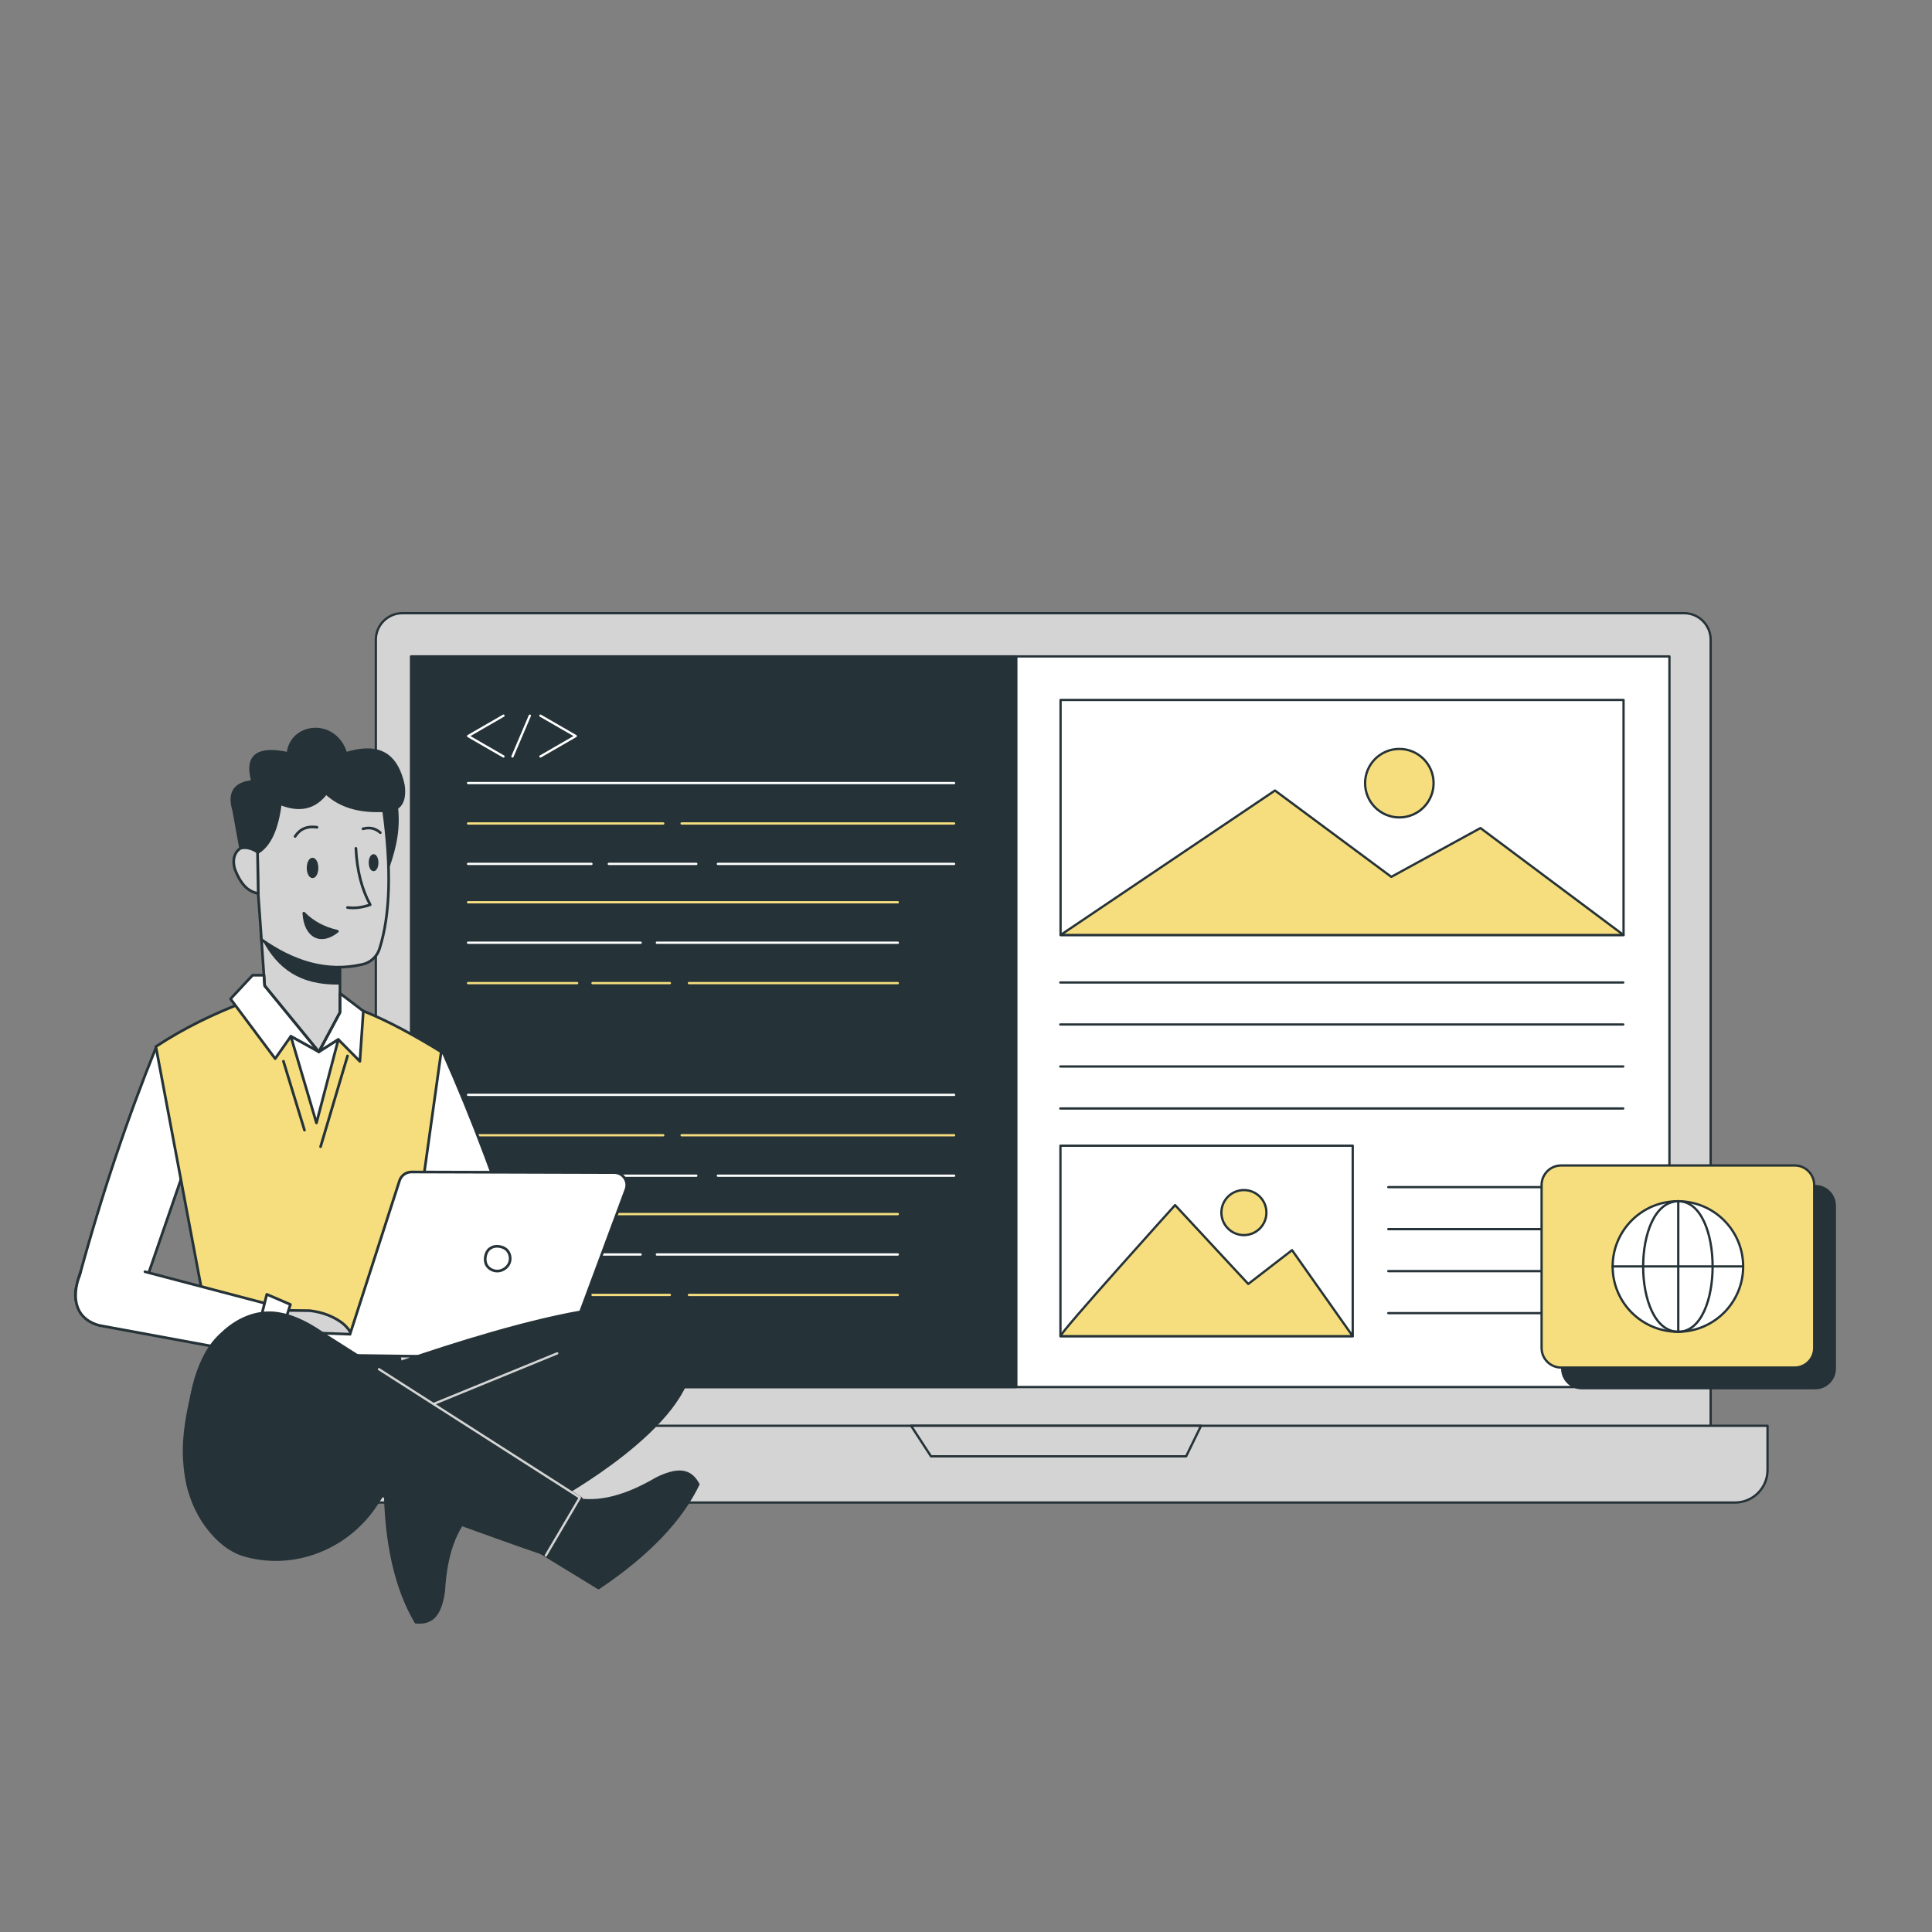 <svg xmlns="http://www.w3.org/2000/svg" xmlns:xlink="http://www.w3.org/1999/xlink" width="500" zoomAndPan="magnify" viewBox="0 0 375 375" height="500" preserveAspectRatio="xMidYMid meet" version="1.0"><rect x="0" y="0" width="375" height="375" fill="#808080" stroke="none"/><path stroke-linecap="round" transform="matrix(0.222, 0, 0, 0.222, 202.496, 199.837)" fill-opacity="1" fill="#d4d4d4" fill-rule="nonzero" stroke-linejoin="round" d="M 583.532 364.057 C 583.532 364.057 -583.531 364.057 -583.531 364.057 C -583.531 364.057 -583.531 -340.808 -583.531 -340.808 C -583.531 -353.658 -573.125 -364.047 -560.275 -364.047 C -560.275 -364.047 560.276 -364.047 560.276 -364.047 C 573.126 -364.047 583.532 -353.658 583.532 -340.808 C 583.532 -340.808 583.532 364.057 583.532 364.057 Z M 583.532 364.057 " stroke="#253237" stroke-width="2" stroke-opacity="1" stroke-miterlimit="4"/><path stroke-linecap="round" transform="matrix(0.222, 0, 0, 0.222, 202.772, 284.19)" fill-opacity="1" fill="#d4d4d4" fill-rule="nonzero" stroke-linejoin="round" d="M 603.577 33.562 C 603.577 33.562 -605.463 33.562 -605.463 33.562 C -620.123 33.562 -631.988 21.679 -631.988 7.036 C -631.988 7.036 -631.988 -33.552 -631.988 -33.552 C -631.988 -33.552 632.002 -33.552 632.002 -33.552 C 632.002 -33.552 632.002 5.138 632.002 5.138 C 632.002 20.835 619.275 33.562 603.577 33.562 Z M 603.577 33.562 " stroke="#253237" stroke-width="2" stroke-opacity="1" stroke-miterlimit="4"/><path stroke-linecap="round" transform="matrix(0.222, 0, 0, 0.222, 204.982, 279.702)" fill-opacity="1" fill="#d4d4d4" fill-rule="nonzero" stroke-linejoin="round" d="M -126.78 -13.355 C -126.78 -13.355 -109.377 13.364 -109.377 13.364 C -109.377 13.364 113.727 13.364 113.727 13.364 C 113.727 13.364 126.77 -13.355 126.77 -13.355 C 126.77 -13.355 -126.78 -13.355 -126.78 -13.355 Z M -126.78 -13.355 " stroke="#253237" stroke-width="2" stroke-opacity="1" stroke-miterlimit="4"/><path stroke-linecap="round" transform="matrix(0.222, 0, 0, 0.222, 201.944, 198.318)" fill-opacity="1" fill="#ffffff" fill-rule="nonzero" stroke-linejoin="round" d="M 549.965 319.407 C 549.965 319.407 -549.966 319.407 -549.966 319.407 C -549.966 319.407 -549.966 -319.4 -549.966 -319.4 C -549.966 -319.4 549.965 -319.4 549.965 -319.4 C 549.965 -319.4 549.965 319.407 549.965 319.407 Z M 549.965 319.407 " stroke="#253237" stroke-width="2" stroke-opacity="1" stroke-miterlimit="4"/><path stroke-linecap="round" transform="matrix(0.222, 0, 0, 0.222, 205.58, 190.478)" fill="none" stroke-linejoin="round" d="M 0.992 0.996 C 0.992 0.996 493.221 0.996 493.221 0.996 " stroke="#253237" stroke-width="2" stroke-opacity="1" stroke-miterlimit="4"/><path stroke-linecap="round" transform="matrix(0.222, 0, 0, 0.222, 205.58, 190.478)" fill="none" stroke-linejoin="round" d="M 0.992 37.717 C 0.992 37.717 493.221 37.717 493.221 37.717 " stroke="#253237" stroke-width="2" stroke-opacity="1" stroke-miterlimit="4"/><path stroke-linecap="round" transform="matrix(0.222, 0, 0, 0.222, 205.58, 190.478)" fill="none" stroke-linejoin="round" d="M 0.992 74.438 C 0.992 74.438 493.221 74.438 493.221 74.438 " stroke="#253237" stroke-width="2" stroke-opacity="1" stroke-miterlimit="4"/><path stroke-linecap="round" transform="matrix(0.222, 0, 0, 0.222, 205.58, 190.478)" fill="none" stroke-linejoin="round" d="M 0.992 111.158 C 0.992 111.158 493.221 111.158 493.221 111.158 " stroke="#253237" stroke-width="2" stroke-opacity="1" stroke-miterlimit="4"/><path stroke-linecap="round" transform="matrix(0.222, 0, 0, 0.222, 260.492, 158.668)" fill-opacity="1" fill="#ffffff" fill-rule="nonzero" stroke-linejoin="round" d="M 246.115 102.743 C 246.115 102.743 -246.114 102.743 -246.114 102.743 C -246.114 102.743 -246.114 -102.746 -246.114 -102.746 C -246.114 -102.746 246.115 -102.746 246.115 -102.746 C 246.115 -102.746 246.115 102.743 246.115 102.743 Z M 246.115 102.743 " stroke="#253237" stroke-width="2" stroke-opacity="1" stroke-miterlimit="4"/><path stroke-linecap="round" transform="matrix(0.222, 0, 0, 0.222, 260.492, 167.464)" fill-opacity="1" fill="#f6de7f" fill-rule="nonzero" stroke-linejoin="round" d="M -246.115 63.161 C -246.115 63.161 -58.66 -63.173 -58.66 -63.173 C -58.66 -63.173 43.066 12.307 43.066 12.307 C 43.066 12.307 121.009 -30.355 121.009 -30.355 C 121.009 -30.355 246.114 63.161 246.114 63.161 C 246.114 63.161 -246.115 63.161 -246.115 63.161 Z M -246.115 63.161 " stroke="#253237" stroke-width="2" stroke-opacity="1" stroke-miterlimit="4"/><path stroke-linecap="round" transform="matrix(0.222, 0, 0, 0.222, 271.612, 152.014)" fill-opacity="1" fill="#f6de7f" fill-rule="nonzero" stroke-linejoin="round" d="M 29.94 0.006 C 29.94 16.529 16.545 29.942 0.004 29.942 C -16.537 29.942 -29.949 16.529 -29.949 0.006 C -29.949 -16.535 -16.537 -29.947 0.004 -29.947 C 16.545 -29.947 29.94 -16.535 29.94 0.006 Z M 29.94 0.006 " stroke="#253237" stroke-width="2" stroke-opacity="1" stroke-miterlimit="4"/><path stroke-linecap="round" transform="matrix(0.222, 0, 0, 0.222, 269.245, 230.201)" fill="none" stroke-linejoin="round" d="M 1.007 0.996 C 1.007 0.996 206.726 0.996 206.726 0.996 " stroke="#253237" stroke-width="2" stroke-opacity="1" stroke-miterlimit="4"/><path stroke-linecap="round" transform="matrix(0.222, 0, 0, 0.222, 269.245, 230.201)" fill="none" stroke-linejoin="round" d="M 1.007 37.717 C 1.007 37.717 206.726 37.717 206.726 37.717 " stroke="#253237" stroke-width="2" stroke-opacity="1" stroke-miterlimit="4"/><path stroke-linecap="round" transform="matrix(0.222, 0, 0, 0.222, 269.245, 230.201)" fill="none" stroke-linejoin="round" d="M 1.007 74.438 C 1.007 74.438 206.726 74.438 206.726 74.438 " stroke="#253237" stroke-width="2" stroke-opacity="1" stroke-miterlimit="4"/><path stroke-linecap="round" transform="matrix(0.222, 0, 0, 0.222, 269.245, 230.201)" fill="none" stroke-linejoin="round" d="M 1.007 111.158 C 1.007 111.158 206.726 111.158 206.726 111.158 " stroke="#253237" stroke-width="2" stroke-opacity="1" stroke-miterlimit="4"/><path stroke-linecap="round" transform="matrix(0.222, 0, 0, 0.222, 138.528, 198.318)" fill-opacity="1" fill="#253237" fill-rule="nonzero" stroke-linejoin="round" d="M 264.587 319.406 C 264.587 319.406 -264.592 319.406 -264.592 319.406 C -264.592 319.406 -264.592 -319.401 -264.592 -319.401 C -264.592 -319.401 264.587 -319.401 264.587 -319.401 C 264.587 -319.401 264.587 319.406 264.587 319.406 Z M 264.587 319.406 " stroke="#253237" stroke-width="2" stroke-opacity="1" stroke-miterlimit="4"/><path stroke-linecap="round" transform="matrix(0.222, 0, 0, 0.222, 79.416, 127.026)" fill="none" stroke-linejoin="round" d="M 51.514 112.454 C 51.514 112.454 476.453 112.454 476.453 112.454 " stroke="#ffffff" stroke-width="2" stroke-opacity="1" stroke-miterlimit="4"/><path stroke-linecap="round" transform="matrix(0.222, 0, 0, 0.222, 79.416, 127.026)" fill="none" stroke-linejoin="round" d="M 174.563 183.136 C 174.563 183.136 251.064 183.136 251.064 183.136 " stroke="#ffffff" stroke-width="2" stroke-opacity="1" stroke-miterlimit="4"/><path stroke-linecap="round" transform="matrix(0.222, 0, 0, 0.222, 79.416, 127.026)" fill="none" stroke-linejoin="round" d="M 269.943 183.136 C 269.943 183.136 476.453 183.136 476.453 183.136 " stroke="#ffffff" stroke-width="2" stroke-opacity="1" stroke-miterlimit="4"/><path stroke-linecap="round" transform="matrix(0.222, 0, 0, 0.222, 79.416, 127.026)" fill="none" stroke-linejoin="round" d="M 51.514 183.136 C 51.514 183.136 159.392 183.136 159.392 183.136 " stroke="#ffffff" stroke-width="2" stroke-opacity="1" stroke-miterlimit="4"/><path stroke-linecap="round" transform="matrix(0.222, 0, 0, 0.222, 79.416, 127.026)" fill="none" stroke-linejoin="round" d="M 51.514 147.786 C 51.514 147.786 222.147 147.786 222.147 147.786 " stroke="#f6de7f" stroke-width="2" stroke-opacity="1" stroke-miterlimit="4"/><path stroke-linecap="round" transform="matrix(0.222, 0, 0, 0.222, 79.416, 127.026)" fill="none" stroke-linejoin="round" d="M 476.453 147.786 C 476.453 147.786 238.214 147.786 238.214 147.786 " stroke="#f6de7f" stroke-width="2" stroke-opacity="1" stroke-miterlimit="4"/><path stroke-linecap="round" transform="matrix(0.222, 0, 0, 0.222, 79.416, 127.026)" fill="none" stroke-linejoin="round" d="M 51.514 216.692 C 51.514 216.692 427.234 216.692 427.234 216.692 " stroke="#f6de7f" stroke-width="2" stroke-opacity="1" stroke-miterlimit="4"/><path stroke-linecap="round" transform="matrix(0.222, 0, 0, 0.222, 79.416, 127.026)" fill="none" stroke-linejoin="round" d="M 160.306 287.374 C 160.306 287.374 227.948 287.374 227.948 287.374 " stroke="#f6de7f" stroke-width="2" stroke-opacity="1" stroke-miterlimit="4"/><path stroke-linecap="round" transform="matrix(0.222, 0, 0, 0.222, 79.416, 127.026)" fill="none" stroke-linejoin="round" d="M 244.63 287.374 C 244.63 287.374 427.234 287.374 427.234 287.374 " stroke="#f6de7f" stroke-width="2" stroke-opacity="1" stroke-miterlimit="4"/><path stroke-linecap="round" transform="matrix(0.222, 0, 0, 0.222, 79.416, 127.026)" fill="none" stroke-linejoin="round" d="M 51.514 287.374 C 51.514 287.374 146.894 287.374 146.894 287.374 " stroke="#f6de7f" stroke-width="2" stroke-opacity="1" stroke-miterlimit="4"/><path stroke-linecap="round" transform="matrix(0.222, 0, 0, 0.222, 79.416, 127.026)" fill="none" stroke-linejoin="round" d="M 51.514 252.042 C 51.514 252.042 202.389 252.042 202.389 252.042 " stroke="#ffffff" stroke-width="2" stroke-opacity="1" stroke-miterlimit="4"/><path stroke-linecap="round" transform="matrix(0.222, 0, 0, 0.222, 79.416, 127.026)" fill="none" stroke-linejoin="round" d="M 427.234 252.042 C 427.234 252.042 216.592 252.042 216.592 252.042 " stroke="#ffffff" stroke-width="2" stroke-opacity="1" stroke-miterlimit="4"/><path stroke-linecap="round" transform="matrix(0.222, 0, 0, 0.222, 79.416, 127.026)" fill="none" stroke-linejoin="round" d="M 51.514 385.056 C 51.514 385.056 476.453 385.056 476.453 385.056 " stroke="#ffffff" stroke-width="2" stroke-opacity="1" stroke-miterlimit="4"/><path stroke-linecap="round" transform="matrix(0.222, 0, 0, 0.222, 79.416, 127.026)" fill="none" stroke-linejoin="round" d="M 174.563 455.737 C 174.563 455.737 251.064 455.737 251.064 455.737 " stroke="#ffffff" stroke-width="2" stroke-opacity="1" stroke-miterlimit="4"/><path stroke-linecap="round" transform="matrix(0.222, 0, 0, 0.222, 79.416, 127.026)" fill="none" stroke-linejoin="round" d="M 269.943 455.737 C 269.943 455.737 476.453 455.737 476.453 455.737 " stroke="#ffffff" stroke-width="2" stroke-opacity="1" stroke-miterlimit="4"/><path stroke-linecap="round" transform="matrix(0.222, 0, 0, 0.222, 79.416, 127.026)" fill="none" stroke-linejoin="round" d="M 51.514 455.737 C 51.514 455.737 159.392 455.737 159.392 455.737 " stroke="#ffffff" stroke-width="2" stroke-opacity="1" stroke-miterlimit="4"/><path stroke-linecap="round" transform="matrix(0.222, 0, 0, 0.222, 79.416, 127.026)" fill="none" stroke-linejoin="round" d="M 51.514 420.388 C 51.514 420.388 222.147 420.388 222.147 420.388 " stroke="#f6de7f" stroke-width="2" stroke-opacity="1" stroke-miterlimit="4"/><path stroke-linecap="round" transform="matrix(0.222, 0, 0, 0.222, 79.416, 127.026)" fill="none" stroke-linejoin="round" d="M 476.453 420.388 C 476.453 420.388 238.214 420.388 238.214 420.388 " stroke="#f6de7f" stroke-width="2" stroke-opacity="1" stroke-miterlimit="4"/><path stroke-linecap="round" transform="matrix(0.222, 0, 0, 0.222, 79.416, 127.026)" fill="none" stroke-linejoin="round" d="M 51.514 489.312 C 51.514 489.312 427.234 489.312 427.234 489.312 " stroke="#f6de7f" stroke-width="2" stroke-opacity="1" stroke-miterlimit="4"/><path stroke-linecap="round" transform="matrix(0.222, 0, 0, 0.222, 79.416, 127.026)" fill="none" stroke-linejoin="round" d="M 160.306 559.993 C 160.306 559.993 227.948 559.993 227.948 559.993 " stroke="#f6de7f" stroke-width="2" stroke-opacity="1" stroke-miterlimit="4"/><path stroke-linecap="round" transform="matrix(0.222, 0, 0, 0.222, 79.416, 127.026)" fill="none" stroke-linejoin="round" d="M 244.63 559.993 C 244.63 559.993 427.234 559.993 427.234 559.993 " stroke="#f6de7f" stroke-width="2" stroke-opacity="1" stroke-miterlimit="4"/><path stroke-linecap="round" transform="matrix(0.222, 0, 0, 0.222, 79.416, 127.026)" fill="none" stroke-linejoin="round" d="M 51.514 559.993 C 51.514 559.993 146.894 559.993 146.894 559.993 " stroke="#f6de7f" stroke-width="2" stroke-opacity="1" stroke-miterlimit="4"/><path stroke-linecap="round" transform="matrix(0.222, 0, 0, 0.222, 79.416, 127.026)" fill="none" stroke-linejoin="round" d="M 51.514 524.644 C 51.514 524.644 202.389 524.644 202.389 524.644 " stroke="#ffffff" stroke-width="2" stroke-opacity="1" stroke-miterlimit="4"/><path stroke-linecap="round" transform="matrix(0.222, 0, 0, 0.222, 79.416, 127.026)" fill="none" stroke-linejoin="round" d="M 427.234 524.644 C 427.234 524.644 216.592 524.644 216.592 524.644 " stroke="#ffffff" stroke-width="2" stroke-opacity="1" stroke-miterlimit="4"/><path stroke-linecap="round" transform="matrix(0.222, 0, 0, 0.222, 94.294, 142.87)" fill="none" stroke-linejoin="round" d="M 15.431 17.828 C 15.431 17.828 -15.437 0.004 -15.437 0.004 C -15.437 0.004 15.431 -17.821 15.431 -17.821 " stroke="#ffffff" stroke-width="2" stroke-opacity="1" stroke-miterlimit="4"/><path stroke-linecap="round" transform="matrix(0.222, 0, 0, 0.222, 108.326, 142.87)" fill="none" stroke-linejoin="round" d="M -15.441 17.828 C -15.441 17.828 15.445 0.004 15.445 0.004 C 15.445 0.004 -15.441 -17.821 -15.441 -17.821 " stroke="#ffffff" stroke-width="2" stroke-opacity="1" stroke-miterlimit="4"/><path stroke-linecap="round" transform="matrix(0.222, 0, 0, 0.222, 101.156, 142.87)" fill="none" stroke-linejoin="round" d="M -7.592 17.828 C -7.592 17.828 7.596 -17.821 7.596 -17.821 " stroke="#ffffff" stroke-width="2" stroke-opacity="1" stroke-miterlimit="4"/><path stroke-linecap="butt" transform="matrix(0.222, 0, 0, 0.222, 329.683, 249.832)" fill-opacity="1" fill="#253237" fill-rule="nonzero" stroke-linejoin="miter" d="M 102.062 88.347 C 102.062 88.347 -102.058 88.347 -102.058 88.347 C -111.515 88.347 -119.179 80.683 -119.179 71.243 C -119.179 71.243 -119.179 -71.245 -119.179 -71.245 C -119.179 -80.684 -111.515 -88.348 -102.058 -88.348 C -102.058 -88.348 102.062 -88.348 102.062 -88.348 C 111.519 -88.348 119.166 -80.684 119.166 -71.245 C 119.166 -71.245 119.166 71.243 119.166 71.243 C 119.166 80.683 111.519 88.347 102.062 88.347 Z M 102.062 88.347 " stroke="#253237" stroke-width="2" stroke-opacity="1" stroke-miterlimit="10"/><path stroke-linecap="butt" transform="matrix(0.222, 0, 0, 0.222, 325.679, 245.828)" fill-opacity="1" fill="#f6de7f" fill-rule="nonzero" stroke-linejoin="miter" d="M 102.065 88.35 C 102.065 88.35 -102.072 88.35 -102.072 88.35 C -111.512 88.35 -119.176 80.686 -119.176 71.229 C -119.176 71.229 -119.176 -71.241 -119.176 -71.241 C -119.176 -80.681 -111.512 -88.345 -102.072 -88.345 C -102.072 -88.345 102.065 -88.345 102.065 -88.345 C 111.522 -88.345 119.169 -80.681 119.169 -71.241 C 119.169 -71.241 119.169 71.229 119.169 71.229 C 119.169 80.686 111.522 88.35 102.065 88.35 Z M 102.065 88.35 " stroke="#253237" stroke-width="2" stroke-opacity="1" stroke-miterlimit="10"/><path stroke-linecap="round" transform="matrix(0.222, 0, 0, 0.222, 325.679, 245.827)" fill-opacity="1" fill="#ffffff" fill-rule="nonzero" stroke-linejoin="round" d="M 57.064 0.004 C 57.064 31.504 31.505 57.062 0.004 57.062 C -31.514 57.062 -57.055 31.504 -57.055 0.004 C -57.055 -31.514 -31.514 -57.055 0.004 -57.055 C 31.505 -57.055 57.064 -31.514 57.064 0.004 Z M 57.064 0.004 " stroke="#253237" stroke-width="2" stroke-opacity="1" stroke-miterlimit="4"/><path stroke-linecap="round" transform="matrix(0.222, 0, 0, 0.222, 325.642, 245.828)" fill="none" stroke-linejoin="round" d="M 0.61 -57.056 C 40.495 -57.056 40.495 57.061 0.61 57.061 C -40.488 57.061 -40.488 -57.056 0.61 -57.056 Z M 0.61 -57.056 " stroke="#253237" stroke-width="2" stroke-opacity="1" stroke-miterlimit="4"/><path stroke-linecap="round" transform="matrix(0.222, 0, 0, 0.222, 298.085, 225.084)" fill="none" stroke-linejoin="round" d="M 124.617 36.288 C 124.617 36.288 124.617 150.405 124.617 150.405 " stroke="#253237" stroke-width="2" stroke-opacity="1" stroke-miterlimit="4"/><path stroke-linecap="round" transform="matrix(0.222, 0, 0, 0.222, 298.085, 225.084)" fill="none" stroke-linejoin="round" d="M 67.118 93.347 C 67.118 93.347 181.219 93.347 181.219 93.347 " stroke="#253237" stroke-width="2" stroke-opacity="1" stroke-miterlimit="4"/><path stroke-linecap="round" transform="matrix(0.222, 0, 0, 0.222, 234.196, 240.861)" fill-opacity="1" fill="#ffffff" fill-rule="nonzero" stroke-linejoin="round" d="M 127.775 83.259 C 127.775 83.259 -127.762 83.259 -127.762 83.259 C -127.762 83.259 -127.762 -83.259 -127.762 -83.259 C -127.762 -83.259 127.775 -83.259 127.775 -83.259 C 127.775 -83.259 127.775 83.259 127.775 83.259 Z M 127.775 83.259 " stroke="#253237" stroke-width="2" stroke-opacity="1" stroke-miterlimit="4"/><path stroke-linecap="round" transform="matrix(0.222, 0, 0, 0.222, 234.196, 246.634)" fill-opacity="1" fill="#f6de7f" fill-rule="nonzero" stroke-linejoin="round" d="M -127.762 57.281 C -127.762 53.73 -27.547 -57.294 -27.547 -57.294 C -27.547 -57.294 36.438 11.63 36.438 11.63 C 36.438 11.63 74.724 -17.918 74.724 -17.918 C 74.724 -17.918 127.775 57.281 127.775 57.281 C 127.775 57.281 -127.762 57.281 -127.762 57.281 Z M -127.762 57.281 " stroke="#253237" stroke-width="2" stroke-opacity="1" stroke-miterlimit="4"/><path stroke-linecap="round" transform="matrix(0.222, 0, 0, 0.222, 241.442, 235.362)" fill-opacity="1" fill="#f6de7f" fill-rule="nonzero" stroke-linejoin="round" d="M 19.685 0.006 C 19.685 10.869 10.878 19.693 -0.003 19.693 C -10.867 19.693 -19.691 10.869 -19.691 0.006 C -19.691 -10.875 -10.867 -19.682 -0.003 -19.682 C 10.878 -19.682 19.685 -10.875 19.685 0.006 Z M 19.685 0.006 " stroke="#253237" stroke-width="2" stroke-opacity="1" stroke-miterlimit="4"/><path stroke-linecap="round" transform="matrix(-0.259, 0, 0, 0.259, 90.233, 231.628)" fill-opacity="1" fill="#ffffff" fill-rule="nonzero" stroke-linejoin="round" d="M 48.634 -42.507 C 48.634 -42.507 -2.389 79.158 -2.389 79.158 C -13.738 106.095 -56.809 87.669 -45.445 60.731 C -26.279 -1.957 -5.453 -56.813 16.55 -106.086 C 36.275 -85.803 56.799 -84.264 48.634 -42.507 Z M 48.634 -42.507 " stroke="#253237" stroke-width="2" stroke-opacity="1" stroke-miterlimit="4"/><path stroke-linecap="round" transform="matrix(-0.259, 0, 0, 0.259, 25.902, 232.233)" fill-opacity="1" fill="#ffffff" fill-rule="nonzero" stroke-linejoin="round" d="M -45.473 -41.449 C -45.473 -41.449 -2.508 83.144 -2.508 83.144 C 8.358 111.651 52.711 93.225 41.845 64.717 C 23.962 -1.472 4.192 -59.467 -16.935 -111.652 C -37.565 -90.781 -52.702 -85.454 -45.473 -41.449 Z M -45.473 -41.449 " stroke="#253237" stroke-width="2" stroke-opacity="1" stroke-miterlimit="4"/><path stroke-linecap="round" transform="matrix(-0.259, 0, 0, 0.259, 57.945, 230.787)" fill-opacity="1" fill="#f6de7f" fill-rule="nonzero" stroke-linejoin="round" d="M -106.922 -102.839 C -86.911 -115.138 -67.322 -125.853 -48.579 -133.413 C -48.579 -133.413 39.418 -140.567 39.418 -140.567 C 62.765 -131.708 85.432 -120.918 106.922 -106.732 C 106.922 -106.732 61.92 132.205 61.92 132.205 C 2.882 140.068 -44.399 140.581 -74.264 130.213 C -74.264 130.213 -106.922 -102.839 -106.922 -102.839 Z M -106.922 -102.839 " stroke="#253237" stroke-width="2" stroke-opacity="1" stroke-miterlimit="4"/><path fill="#d4d4d4" d="M 50.641 180.758 C 50.641 180.758 51.375 191.332 51.375 191.332 C 51.375 191.332 61.887 204.168 61.887 204.168 C 61.887 204.168 65.984 196.512 65.984 196.512 C 65.984 196.512 65.984 186.309 65.984 186.309 C 65.984 186.309 50.641 180.758 50.641 180.758 Z M 50.641 180.758 " fill-opacity="1" fill-rule="nonzero"/><path stroke-linecap="round" transform="matrix(-0.259, 0, 0, 0.259, 53.32, 197.39)" fill-opacity="1" fill="#ffffff" fill-rule="nonzero" stroke-linejoin="round" d="M -33.096 26.187 C -33.096 26.187 -12.089 14.537 -12.089 14.537 C -12.089 14.537 -0.348 31.258 -0.348 31.258 C -0.348 31.258 33.109 -13.533 33.109 -13.533 C 33.109 -13.533 16.569 -31.265 16.569 -31.265 C 16.569 -31.265 8.058 -31.265 8.058 -31.265 C 8.058 -31.265 7.515 -23.402 7.515 -23.402 C 7.515 -23.402 -33.096 26.187 -33.096 26.187 Z M -33.096 26.187 " stroke="#253237" stroke-width="2" stroke-opacity="1" stroke-miterlimit="4"/><path stroke-linecap="round" transform="matrix(-0.259, 0, 0, 0.259, 66.204, 199.399)" fill-opacity="1" fill="#ffffff" fill-rule="nonzero" stroke-linejoin="round" d="M 16.681 18.422 C 16.681 18.422 2.072 9.156 2.072 9.156 C 2.072 9.156 -14.09 25.485 -14.09 25.485 C -14.09 25.485 -16.671 -12.152 -16.671 -12.152 C -16.671 -12.152 0.85 -25.493 0.85 -25.493 C 0.85 -25.493 0.85 -11.156 0.85 -11.156 C 0.85 -11.156 16.681 18.422 16.681 18.422 Z M 16.681 18.422 " stroke="#253237" stroke-width="2" stroke-opacity="1" stroke-miterlimit="4"/><path stroke-linecap="round" transform="matrix(-0.259, 0, 0, 0.259, 61.059, 209.553)" fill-opacity="1" fill="#ffffff" fill-rule="nonzero" stroke-linejoin="round" d="M -17.807 -30.069 C -17.807 -30.069 -1.402 32.454 -1.402 32.454 C -1.402 32.454 17.809 -32.453 17.809 -32.453 C 17.809 -32.453 -3.198 -20.803 -3.198 -20.803 C -3.198 -20.803 -17.807 -30.069 -17.807 -30.069 Z M -17.807 -30.069 " stroke="#253237" stroke-width="2" stroke-opacity="1" stroke-miterlimit="4"/><path stroke-linecap="round" transform="matrix(-0.259, 0, 0, 0.259, 64.842, 213.76)" fill-opacity="1" fill="#ffffff" fill-rule="nonzero" stroke-linejoin="round" d="M -10.101 -34.025 C -10.101 -34.025 10.106 34.021 10.106 34.021 " stroke="#253237" stroke-width="2" stroke-opacity="1" stroke-miterlimit="4"/><path stroke-linecap="round" transform="matrix(-0.259, 0, 0, 0.259, 57.056, 212.676)" fill-opacity="1" fill="#ffffff" fill-rule="nonzero" stroke-linejoin="round" d="M 7.882 -25.808 C 7.882 -25.808 -7.888 25.803 -7.888 25.803 " stroke="#253237" stroke-width="2" stroke-opacity="1" stroke-miterlimit="4"/><path stroke-linecap="round" transform="matrix(-0.259, 0, 0, 0.259, 64.616, 261.885)" fill="none" stroke-linejoin="round" d="M -43.649 -3.752 C -16.454 3.688 12.868 3.748 43.654 -1.262 " stroke="#253237" stroke-width="2" stroke-opacity="1" stroke-miterlimit="4"/><path stroke-linecap="round" transform="matrix(-0.259, 0, 0, 0.259, 58.313, 192.462)" fill="none" stroke-linejoin="round" d="M 29.643 -45.216 C 29.643 -45.216 26.806 -4.364 26.806 -4.364 C 26.806 -4.364 -13.805 45.225 -13.805 45.225 C -13.805 45.225 -29.636 15.647 -29.636 15.647 C -29.636 15.647 -29.636 -23.771 -29.636 -23.771 C -29.636 -23.771 29.643 -45.216 29.643 -45.216 Z M 29.643 -45.216 " stroke="#253237" stroke-width="2" stroke-opacity="1" stroke-miterlimit="4"/><path fill="#253237" d="M 65.957 187.488 C 65.957 187.488 65.957 191.105 65.957 191.105 C 58.105 191.258 53.898 187.938 50.961 182.535 C 55.934 186.059 60.773 187.57 65.957 187.488 Z M 65.957 187.488 " fill-opacity="1" fill-rule="nonzero"/><path stroke-linecap="round" transform="matrix(-0.259, 0, 0, 0.259, 75.843, 161.906)" fill-opacity="1" fill="#253237" fill-rule="nonzero" stroke-linejoin="round" d="M -4.019 -23.692 C -6.826 -4.888 -3.129 9.735 1.565 23.695 C 1.565 23.695 6.832 -23.103 6.832 -23.103 C 6.832 -23.103 -4.019 -23.692 -4.019 -23.692 Z M -4.019 -23.692 " stroke="#253237" stroke-width="2" stroke-opacity="1" stroke-miterlimit="4"/><path stroke-linecap="round" transform="matrix(-0.259, 0, 0, 0.259, 62.716, 168.164)" fill-opacity="1" fill="#d4d4d4" fill-rule="nonzero" stroke-linejoin="round" d="M 49.188 -10.535 C 49.188 -10.535 48.75 19.179 48.75 19.179 C 48.75 19.179 46.2 54.87 46.2 54.87 C 22.612 71.44 -2.349 79.83 -29.785 73.371 C -35.655 71.983 -40.364 67.607 -42.22 61.872 C -50.37 36.549 -51.29 1.477 -45.178 -43.087 C -24.126 -79.834 22.461 -77.585 51.286 -47.282 C 51.286 -47.282 49.188 -10.535 49.188 -10.535 Z M 49.188 -10.535 " stroke="#253237" stroke-width="2" stroke-opacity="1" stroke-miterlimit="4"/><path stroke-linecap="round" transform="matrix(-0.259, 0, 0, 0.259, 47.23, 168.194)" fill-opacity="1" fill="#d4d4d4" fill-rule="nonzero" stroke-linejoin="round" d="M -10.641 -10.65 C -4.861 -20.218 11.166 -13.94 6.291 2.087 C 1.085 15.488 -4.952 18.928 -11.169 20.211 C -11.169 20.211 -10.641 -10.65 -10.641 -10.65 Z M -10.641 -10.65 " stroke="#253237" stroke-width="2" stroke-opacity="1" stroke-miterlimit="4"/><path stroke-linecap="round" transform="matrix(-0.259, 0, 0, 0.259, 61.557, 152.406)" fill-opacity="1" fill="#253237" fill-rule="nonzero" stroke-linejoin="round" d="M 44.287 50.346 C 35.715 45.049 29.981 33.248 27.596 13.84 C 12.852 19.862 1.564 16.874 -6.721 5.993 C -17.225 15.802 -31.139 19.59 -47.408 19.168 C -60.975 20.45 -66.498 13.856 -64.627 0.032 C -58.696 -27.449 -41.99 -29.969 -21.571 -23.827 C -13.18 -50.342 19.809 -45.785 21.801 -23.827 C 42.703 -28.249 54.202 -23.752 48.362 -2.805 C 61.914 -1.477 66.487 5.842 62.518 18.851 C 62.518 18.851 57.402 47.207 57.402 47.207 C 52.95 46.166 48.588 47.433 44.287 50.346 Z M 44.287 50.346 " stroke="#253237" stroke-width="2" stroke-opacity="1" stroke-miterlimit="4"/><path stroke-linecap="round" transform="matrix(-0.259, 0, 0, 0.259, 69.658, 170.493)" fill="none" stroke-linejoin="round" d="M 2.239 -22.519 C 1.439 -5.904 -2.153 8.176 -8.506 19.736 C -2.379 21.939 3.265 22.528 8.517 21.834 " stroke="#253237" stroke-width="2" stroke-opacity="1" stroke-miterlimit="4"/><path stroke-linecap="round" transform="matrix(-0.259, 0, 0, 0.259, 59.402, 161.316)" fill="none" stroke-linejoin="round" d="M -8.212 -2.88 C -0.953 -3.981 4.525 -1.687 8.207 3.987 " stroke="#253237" stroke-width="2" stroke-opacity="1" stroke-miterlimit="4"/><path stroke-linecap="round" transform="matrix(-0.259, 0, 0, 0.259, 72.138, 161.045)" fill="none" stroke-linejoin="round" d="M -6.5 2.21 C -3.195 -0.643 0.804 -2.212 6.493 -0.673 " stroke="#253237" stroke-width="2" stroke-opacity="1" stroke-miterlimit="4"/><path stroke-linecap="round" transform="matrix(-0.259, 0, 0, 0.259, 60.664, 168.464)" fill-opacity="1" fill="#253237" fill-rule="nonzero" stroke-linejoin="round" d="M 3.336 0.003 C 3.336 3.655 1.842 6.613 0.001 6.613 C -1.84 6.613 -3.334 3.655 -3.334 0.003 C -3.334 -3.649 -1.84 -6.622 0.001 -6.622 C 1.842 -6.622 3.336 -3.649 3.336 0.003 Z M 3.336 0.003 " stroke="#253237" stroke-width="2" stroke-opacity="1" stroke-miterlimit="4"/><path stroke-linecap="round" transform="matrix(-0.259, 0, 0, 0.259, 72.511, 167.447)" fill-opacity="1" fill="#253237" fill-rule="nonzero" stroke-linejoin="round" d="M 2.639 -0.007 C 2.639 2.966 1.462 5.38 -0.002 5.38 C -1.451 5.38 -2.643 2.966 -2.643 -0.007 C -2.643 -2.965 -1.451 -5.38 -0.002 -5.38 C 1.462 -5.38 2.639 -2.965 2.639 -0.007 Z M 2.639 -0.007 " stroke="#253237" stroke-width="2" stroke-opacity="1" stroke-miterlimit="4"/><path stroke-linecap="round" transform="matrix(-0.259, 0, 0, 0.259, 62.231, 180.322)" fill-opacity="1" fill="#253237" fill-rule="nonzero" stroke-linejoin="round" d="M -12.586 1.685 C 0.001 11.872 11.561 5.564 12.572 -11.867 C 5.947 -5.121 -2.444 -0.609 -12.586 1.685 Z M -12.586 1.685 " stroke="#253237" stroke-width="2" stroke-opacity="1" stroke-miterlimit="4"/><path stroke-linecap="round" transform="matrix(-0.259, 0, 0, 0.259, 60.689, 260.443)" fill-opacity="1" fill="#d4d4d4" fill-rule="nonzero" stroke-linejoin="round" d="M 32.813 6.014 C 24.211 12.971 14.07 18.253 3.204 22.765 C 1.725 23.384 0.11 23.655 -1.459 23.369 C -3.995 22.931 -5.383 21.331 -5.821 18.796 C -6.44 15.084 -4.463 11.416 -1.263 9.681 C -1.263 9.681 10.116 3.509 10.116 3.509 C 5.181 2.86 0.367 3.011 -4.372 3.765 C -10.484 4.716 -15.977 8.232 -19.81 13.303 C -19.841 13.363 -19.886 13.409 -19.916 13.454 C -23.508 18.207 -30.797 16.291 -31.793 10.33 C -31.914 9.636 -32.004 8.926 -32.05 8.202 C -32.804 -1.124 -28.231 -10.028 -20.731 -15.129 C -14.544 -19.324 -7.104 -22.282 2.253 -23.338 C 2.253 -23.338 29.991 -23.655 29.991 -23.655 C 29.991 -23.655 32.813 6.014 32.813 6.014 Z M 32.813 6.014 " stroke="#253237" stroke-width="2" stroke-opacity="1" stroke-miterlimit="4"/><path fill="#ffffff" d="M 19.262 257.266 C 12.199 256.113 14.031 243.84 21.094 244.992 C 21.094 244.992 55.953 254.156 55.953 254.156 C 55.953 254.156 52.828 263.449 52.828 263.449 C 52.828 263.449 19.262 257.266 19.262 257.266 Z M 19.262 257.266 " fill-opacity="1" fill-rule="nonzero"/><path stroke-linecap="butt" transform="matrix(-0.259, 0, 0, 0.259, 37.608, 258.803)" fill="none" stroke-linejoin="miter" d="M -70.873 -17.951 C -70.873 -17.951 -58.8 17.951 -58.8 17.951 C -58.8 17.951 70.88 -5.939 70.88 -5.939 " stroke="#253237" stroke-width="2" stroke-opacity="1" stroke-miterlimit="10"/><path stroke-linecap="round" transform="matrix(-0.259, 0, 0, 0.259, 42.049, 250.5)" fill="none" stroke-linejoin="round" d="M 53.719 -14.126 C 53.719 -14.126 -53.716 14.125 -53.716 14.125 " stroke="#253237" stroke-width="2" stroke-opacity="1" stroke-miterlimit="4"/><path stroke-linecap="round" transform="matrix(-0.259, 0, 0, 0.259, 52.461, 258.303)" fill-opacity="1" fill="#ffffff" fill-rule="nonzero" stroke-linejoin="round" d="M 2.611 -27.309 C 2.611 -27.309 -15.092 -19.688 -15.092 -19.688 C -15.092 -19.688 -0.015 27.306 -0.015 27.306 C -0.015 27.306 15.091 22.763 15.091 22.763 C 15.091 22.763 2.611 -27.309 2.611 -27.309 Z M 2.611 -27.309 " stroke="#253237" stroke-width="2" stroke-opacity="1" stroke-miterlimit="4"/><path stroke-linecap="round" transform="matrix(-0.259, 0, 0, 0.259, 16.312, 252.059)" fill="none" stroke-linejoin="round" d="M 2.534 -20.102 C 11.393 2.73 3.938 16.011 -11.395 20.115 " stroke="#253237" stroke-width="2" stroke-opacity="1" stroke-miterlimit="4"/><path stroke-linecap="round" transform="matrix(-0.259, 0, 0, 0.259, 58.79, 277.97)" fill-opacity="1" fill="#253237" fill-rule="nonzero" stroke-linejoin="round" d="M 77.242 20.248 C 76.336 8.432 77.815 -41.731 64.218 -67.492 C 64.218 -67.492 -69.295 -67.492 -69.295 -67.492 C -78.154 -47.466 -74.169 11.012 -74.169 23.613 C -74.169 33.679 -73.596 31.521 -63.5 42.96 C -53.419 54.414 -27.432 67.498 -21.425 67.498 C -15.434 67.498 26.55 59.228 53.986 47.684 C 67.704 41.919 78.162 32.064 77.242 20.248 Z M 77.242 20.248 " stroke="#253237" stroke-width="2" stroke-opacity="1" stroke-miterlimit="4"/><path stroke-linecap="butt" transform="matrix(-0.259, 0, 0, 0.259, 83.703, 245.542)" fill-opacity="1" fill="#ffffff" fill-rule="nonzero" stroke-linejoin="miter" d="M -145.858 -56.451 C -145.858 -56.451 -103.059 58.815 -103.059 58.815 C -100.614 65.41 -94.291 69.741 -87.273 69.651 C -87.273 69.651 148.287 66.557 148.287 66.557 C 148.287 66.557 148.287 48.644 148.287 48.644 C 148.287 48.644 60.878 51.843 60.878 51.843 C 60.878 51.843 23.769 -63.226 23.769 -63.226 C 22.516 -67.105 18.879 -69.746 14.805 -69.731 C 14.805 -69.731 -137.15 -69.293 -137.15 -69.293 C -143.76 -69.278 -148.287 -62.608 -145.858 -56.451 Z M -145.858 -56.451 " stroke="#253237" stroke-width="2" stroke-opacity="1" stroke-miterlimit="10"/><path stroke-linecap="butt" transform="matrix(-0.259, 0, 0, 0.259, 96.606, 244.219)" fill-opacity="1" fill="#ffffff" fill-rule="nonzero" stroke-linejoin="miter" d="M 4.999 -7.759 C 1.935 -9.827 -3.709 -8.997 -6.456 -6.537 C -9.202 -4.077 -10.093 0.194 -8.704 3.604 C -7.301 7.03 -3.785 9.414 -0.102 9.626 C 3.821 9.822 7.896 7.377 8.998 3.619 C 10.099 -0.153 8.877 -5.767 4.999 -7.759 Z M 4.999 -7.759 " stroke="#253237" stroke-width="2" stroke-opacity="1" stroke-miterlimit="10"/><path stroke-linecap="round" transform="matrix(-0.259, 0, 0, 0.259, 92.374, 287.275)" fill-opacity="1" fill="#253237" fill-rule="nonzero" stroke-linejoin="round" d="M 27.762 4.929 C 27.762 4.929 -4.624 -28.407 -4.624 -28.407 C -4.624 -28.407 -27.759 -1.016 -27.759 -1.016 C -27.759 -1.016 -22.462 8.883 -22.462 8.883 C -22.462 8.883 6.77 28.411 6.77 28.411 C 6.77 28.411 18.949 20.322 18.949 20.322 C 18.949 20.322 27.762 4.929 27.762 4.929 Z M 27.762 4.929 " stroke="#253237" stroke-width="2" stroke-opacity="1" stroke-miterlimit="4"/><path stroke-linecap="round" transform="matrix(-0.259, 0, 0, 0.259, 102.509, 270.052)" fill-opacity="1" fill="#253237" fill-rule="nonzero" stroke-linejoin="round" d="M -98.872 -59.207 C -98.872 -59.207 -122.218 -50.876 -122.309 -24.708 C -122.49 25.44 -21.016 80.688 -21.016 80.688 C -21.016 80.688 114.036 -8.787 114.036 -8.787 C 114.036 -8.787 122.503 -12.213 122.503 -12.213 C 122.503 -12.213 -59.801 -80.696 -98.872 -59.207 Z M -98.872 -59.207 " stroke="#253237" stroke-width="2" stroke-opacity="1" stroke-miterlimit="4"/><path stroke-linecap="round" transform="matrix(-0.259, 0, 0, 0.259, 74.239, 279.068)" fill-opacity="1" fill="#253237" fill-rule="nonzero" stroke-linejoin="round" d="M -148.977 45.567 C -148.977 45.567 41.626 -76.52 50.032 -81.304 C 57.2 -85.378 76.351 -97.164 95.23 -91.958 C 114.11 -86.751 131.027 -69.819 139.493 -45.085 C 144.338 -30.945 146.616 -6.829 147.688 11.25 C 148.971 32.876 142.27 54.441 128.13 70.845 C 121.701 78.315 113.763 84.804 104.346 87.732 C 102.354 88.351 100.286 88.894 98.173 89.347 C 62.09 97.164 25.026 80.971 4.758 50.125 C 4.758 50.125 0.306 43.349 0.306 43.349 C 0.306 43.349 -124.514 89.211 -126.476 88.547 C -126.476 88.547 -148.977 45.567 -148.977 45.567 Z M -148.977 45.567 " stroke="#253237" stroke-width="2" stroke-opacity="1" stroke-miterlimit="4"/><path stroke-linecap="round" transform="matrix(-0.259, 0, 0, 0.259, 49.785, 272.082)" fill-opacity="1" fill="#253237" fill-rule="nonzero" stroke-linejoin="round" d="M -54.284 -47.554 C -54.268 -47.539 -54.102 -47.629 -53.801 -47.84 C -53.438 -48.082 -53.001 -48.384 -52.473 -48.746 C -51.296 -49.546 -49.575 -50.738 -47.311 -52.202 C -42.799 -55.084 -36.099 -59.189 -27.074 -62.479 C -22.562 -64.094 -17.431 -65.391 -11.832 -65.693 C -6.233 -65.935 -0.181 -65.105 5.704 -62.841 C 11.605 -60.623 17.34 -57.106 22.546 -52.609 C 25.157 -50.376 27.677 -47.916 30.032 -45.275 C 32.356 -42.604 34.408 -39.631 36.219 -36.462 C 39.841 -30.124 42.527 -23.438 44.444 -16.828 C 46.24 -10.173 47.673 -3.608 49.047 2.594 C 51.763 15.029 53.242 26.423 53.438 36.036 C 53.589 45.649 52.623 53.406 51.703 58.703 C 51.28 61.359 50.812 63.396 50.526 64.784 C 50.405 65.418 50.299 65.946 50.209 66.369 C 50.148 66.731 50.133 66.912 50.148 66.912 C 50.163 66.927 50.224 66.746 50.329 66.399 C 50.435 65.977 50.571 65.464 50.752 64.83 C 51.099 63.456 51.657 61.434 52.14 58.778 C 53.197 53.496 54.283 45.694 54.238 36.021 C 54.148 26.347 52.744 14.863 50.073 2.383 C 48.715 -3.865 47.326 -10.384 45.515 -17.13 C 43.584 -23.831 40.882 -30.591 37.215 -37.035 C 35.359 -40.25 33.276 -43.283 30.892 -46.014 C 28.477 -48.716 25.927 -51.191 23.271 -53.469 C 17.974 -58.012 12.118 -61.588 6.067 -63.822 C 0.045 -66.101 -6.157 -66.916 -11.877 -66.644 C -17.597 -66.282 -22.803 -64.909 -27.346 -63.233 C -36.431 -59.823 -43.101 -55.582 -47.553 -52.564 C -49.801 -51.055 -51.477 -49.802 -52.608 -48.927 C -53.122 -48.52 -53.529 -48.188 -53.876 -47.931 C -54.148 -47.69 -54.284 -47.569 -54.284 -47.554 Z M -54.284 -47.554 " stroke="#253237" stroke-width="2" stroke-opacity="1" stroke-miterlimit="4"/><path stroke-linecap="round" transform="matrix(-0.259, 0, 0, 0.259, 120.01, 296.372)" fill-opacity="1" fill="#253237" fill-rule="nonzero" stroke-linejoin="round" d="M 35.641 -21.477 C 14.468 -16.376 -7.068 -23.514 -28.769 -36.221 C -48.01 -45.758 -55.194 -40.386 -59.902 -31.92 C -47.437 -6.129 -23.925 19.767 14.83 45.769 C 14.83 45.769 59.908 18.228 59.908 18.228 C 59.908 18.228 35.641 -21.477 35.641 -21.477 Z M 35.641 -21.477 " stroke="#253237" stroke-width="2" stroke-opacity="1" stroke-miterlimit="4"/><path stroke-linecap="round" transform="matrix(-0.259, 0, 0, 0.259, 83.475, 298.462)" fill-opacity="1" fill="#253237" fill-rule="nonzero" stroke-linejoin="round" d="M -33.735 -21.902 C -17.738 -7.127 -11.701 14.74 -10.223 39.851 C -7.461 61.145 1.005 64.133 10.649 63.348 C 25.182 38.659 33.648 4.734 33.738 -41.958 C 33.738 -41.958 -14.192 -64.127 -14.192 -64.127 C -14.192 -64.127 -33.735 -21.902 -33.735 -21.902 Z M -33.735 -21.902 " stroke="#253237" stroke-width="2" stroke-opacity="1" stroke-miterlimit="4"/><path stroke-linecap="round" transform="matrix(0.222, 0, 0, 0.222, 93.055, 283.839)" fill="none" stroke-linejoin="round" d="M -87.842 -81.455 C -87.842 -81.455 87.836 30.834 87.836 30.834 C 87.836 30.834 58.059 81.442 58.059 81.442 " stroke="#d4d4d4" stroke-width="2" stroke-opacity="1" stroke-miterlimit="4"/><path stroke-linecap="round" transform="matrix(0.222, 0, 0, 0.222, 96.16, 267.595)" fill="none" stroke-linejoin="round" d="M -54.037 22.127 C -54.037 22.127 54.035 -22.118 54.035 -22.118 " stroke="#d4d4d4" stroke-width="2" stroke-opacity="1" stroke-miterlimit="4"/></svg>